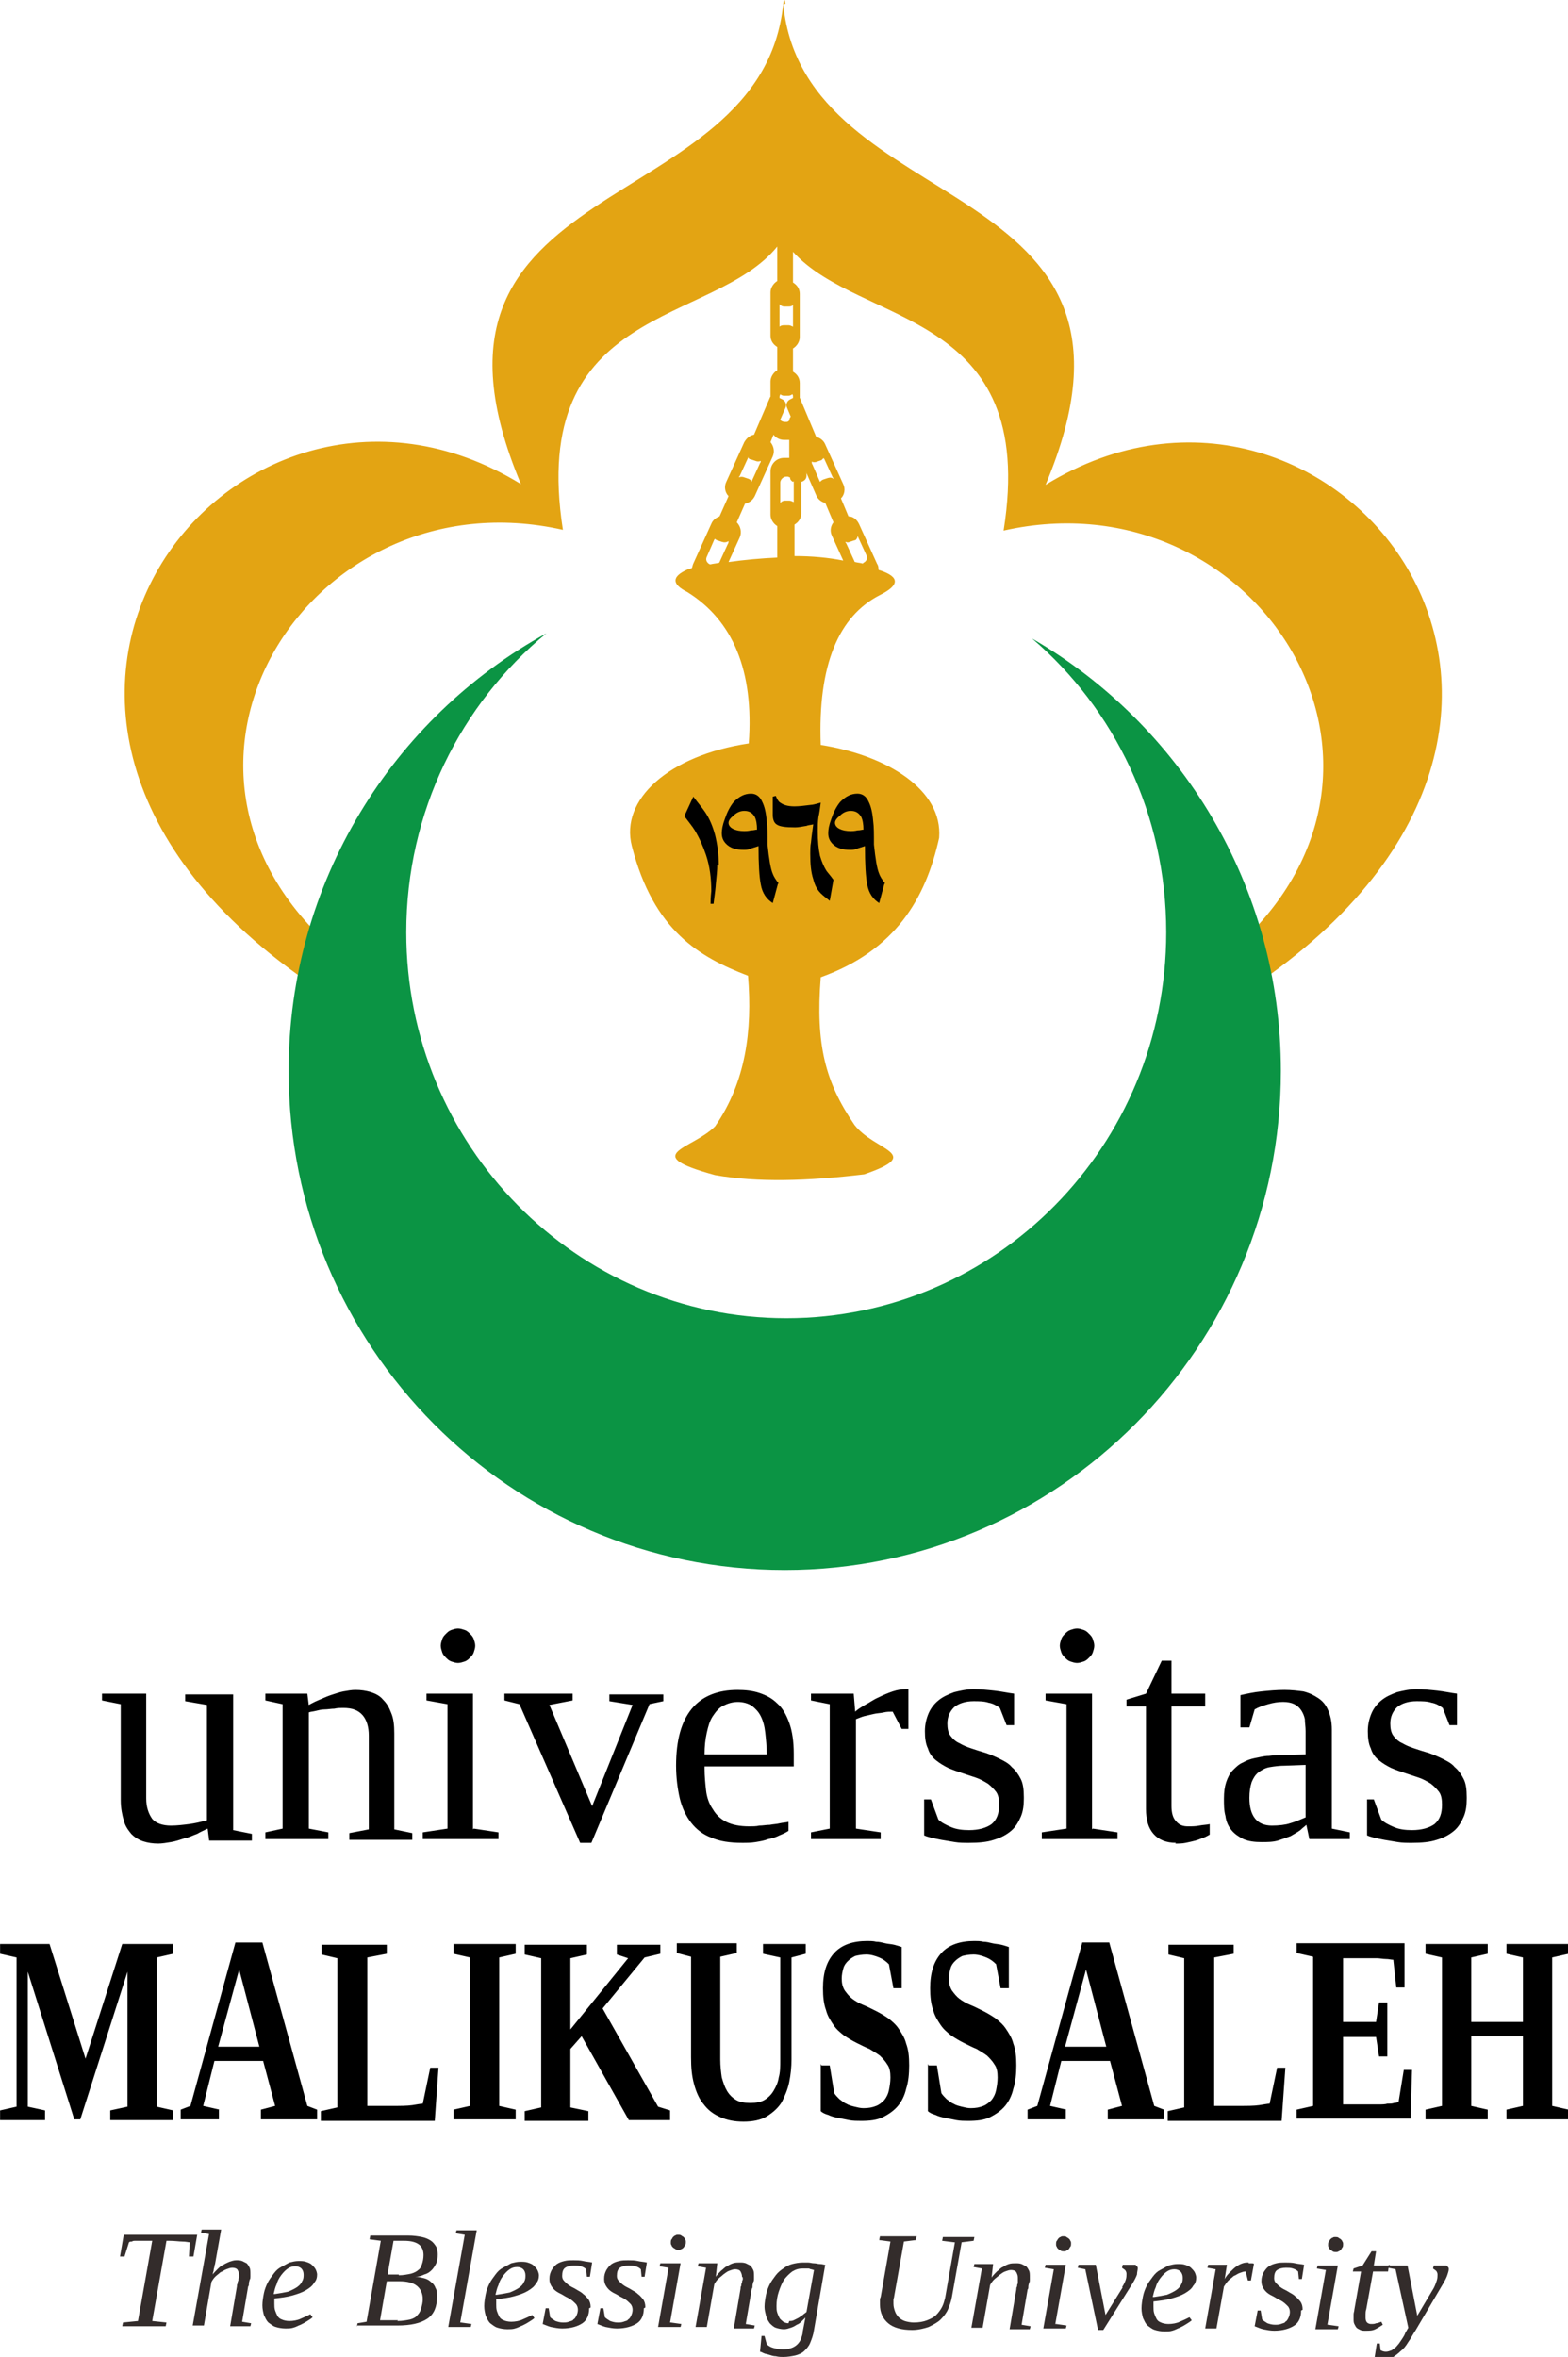 <?xml version="1.0" encoding="UTF-8"?>
<!DOCTYPE svg PUBLIC "-//W3C//DTD SVG 1.1//EN" "http://www.w3.org/Graphics/SVG/1.1/DTD/svg11.dtd">
<!-- Creator: CorelDRAW X5 -->
<svg xmlns="http://www.w3.org/2000/svg" xml:space="preserve" width="20.921mm" height="31.448mm" style="shape-rendering:geometricPrecision; text-rendering:geometricPrecision; image-rendering:optimizeQuality; fill-rule:evenodd; clip-rule:evenodd"
viewBox="0 0 2092 3145"
 xmlns:xlink="http://www.w3.org/1999/xlink"
 xmlns:svg="http://www.w3.org/2000/svg">
 <defs>
  <style type="text/css">
   <![CDATA[
    .fil2 {fill:#0B9444}
    .fil1 {fill:#E3A413}
    .fil3 {fill:#332C2B;fill-rule:nonzero}
    .fil0 {fill:black;fill-rule:nonzero}
   ]]>
  </style>
 </defs>
 <g id="Layer_x0020_1">
 </g>
 <g id="svg2">
  <path class="fil0" d="M195 2400c0,11 3,20 8,27 5,6 14,9 25,9 8,0 16,-1 24,-2 8,-1 16,-3 24,-5l0 -154 -29 -5 0 -9 64 0 0 181 25 5 0 9 -57 0 -2 -16c-4,2 -9,4 -14,7 -6,2 -11,5 -17,6 -6,2 -12,4 -18,5 -6,1 -12,2 -17,2 -7,0 -14,-1 -20,-3 -6,-2 -11,-5 -16,-10 -4,-5 -8,-10 -10,-18 -2,-7 -4,-16 -4,-27l0 -128 -25 -5 0 -9 59 0 0 139zm215 -124c4,-2 9,-5 14,-7 5,-2 11,-5 17,-7 6,-2 12,-4 17,-5 6,-1 11,-2 16,-2 8,0 14,1 21,3 6,2 12,5 16,10 5,5 8,10 11,18 3,7 4,16 4,27l0 128 24 5 0 9 -84 0 0 -9 26 -5 0 -125c0,-12 -3,-21 -8,-27 -6,-7 -14,-10 -26,-10 -4,0 -8,0 -12,1 -4,0 -9,1 -13,1 -4,0 -8,1 -12,2 -4,1 -7,1 -9,2l0 155 26 5 0 9 -84 0 0 -9 23 -5 0 -166 -23 -5 0 -9 56 0 2 16zm224 -80c0,3 -1,6 -2,9 -1,3 -3,5 -5,7 -2,2 -4,4 -7,5 -3,1 -6,2 -9,2 -3,0 -6,-1 -9,-2 -3,-1 -5,-3 -7,-5 -2,-2 -4,-4 -5,-7 -1,-3 -2,-6 -2,-9 0,-3 1,-6 2,-9 1,-3 3,-5 5,-7 2,-2 4,-4 7,-5 3,-1 6,-2 9,-2 3,0 6,1 9,2 3,1 5,3 7,5 2,2 4,4 5,7 1,3 2,6 2,9zm-2 244l33 5 0 9 -101 0 0 -9 33 -5 0 -166 -28 -5 0 -9 62 0 0 181zm235 -167l-78 186 -15 0 -81 -185 -20 -5 0 -9 91 0 0 9 -31 6 57 135 54 -135 -31 -5 0 -9 72 0 0 9 -19 4zm73 83l0 4c0,10 1,20 2,29 1,9 4,18 9,25 4,7 10,13 18,17 8,4 18,6 31,6 4,0 9,0 13,-1 5,0 9,-1 14,-1 5,-1 9,-1 13,-2 4,-1 8,-1 12,-2l0 12c-3,2 -7,4 -12,6 -4,2 -9,4 -15,5 -5,2 -11,3 -17,4 -6,1 -12,1 -18,1 -16,0 -30,-2 -41,-7 -11,-4 -20,-11 -27,-20 -7,-9 -12,-20 -15,-32 -3,-13 -5,-28 -5,-44 0,-34 7,-59 21,-76 14,-17 35,-25 61,-25 10,0 20,1 29,4 9,3 17,7 24,14 7,6 12,15 16,26 4,11 6,25 6,41l0 17 -120 0zm45 -85c-8,0 -14,2 -20,5 -6,3 -10,8 -14,14 -4,6 -6,13 -8,22 -2,9 -3,18 -3,29l83 0c0,-10 -1,-20 -2,-29 -1,-9 -3,-16 -6,-22 -3,-6 -7,-10 -12,-14 -5,-3 -11,-5 -19,-5zm227 -17l0 53 -9 0 -12 -23c-4,0 -8,0 -12,1 -4,1 -9,1 -13,2 -4,1 -9,2 -13,3 -4,1 -8,3 -11,4l0 146 33 5 0 9 -93 0 0 -9 25 -5 0 -166 -25 -5 0 -9 57 0 2 24c3,-3 8,-6 13,-9 6,-3 11,-7 18,-10 6,-3 13,-6 19,-8 6,-2 12,-3 17,-3l3 0zm154 146c0,9 -1,17 -4,24 -3,7 -7,14 -13,19 -6,5 -13,9 -23,12 -9,3 -20,4 -33,4 -7,0 -13,0 -19,-1 -6,-1 -12,-2 -18,-3 -5,-1 -10,-2 -14,-3 -4,-1 -7,-2 -9,-3l0 -48 9 0 10 27c4,4 10,7 17,10 7,3 15,4 24,4 13,0 23,-3 30,-8 7,-6 10,-14 10,-26 0,-7 -1,-13 -4,-17 -3,-4 -7,-8 -11,-11 -5,-3 -10,-6 -16,-8 -6,-2 -12,-4 -18,-6 -6,-2 -12,-4 -19,-7 -6,-3 -11,-6 -16,-10 -5,-4 -9,-9 -11,-16 -3,-6 -4,-14 -4,-23 0,-9 2,-17 5,-24 3,-7 8,-13 13,-17 6,-5 13,-8 21,-11 8,-2 17,-4 26,-4 9,0 19,1 28,2 9,1 18,3 26,4l0 42 -10 0 -9 -23c-4,-3 -9,-6 -15,-7 -6,-2 -13,-2 -20,-2 -11,0 -20,3 -26,8 -6,6 -9,13 -9,22 0,6 1,12 4,16 3,4 7,8 12,10 5,3 10,5 16,7 6,2 12,4 19,6 6,2 13,5 19,8 6,3 12,6 16,11 5,4 9,10 12,16 3,6 4,14 4,24zm94 -204c0,3 -1,6 -2,9 -1,3 -3,5 -5,7 -2,2 -4,4 -7,5 -3,1 -6,2 -9,2 -3,0 -6,-1 -9,-2 -3,-1 -5,-3 -7,-5 -2,-2 -4,-4 -5,-7 -1,-3 -2,-6 -2,-9 0,-3 1,-6 2,-9 1,-3 3,-5 5,-7 2,-2 4,-4 7,-5 3,-1 6,-2 9,-2 3,0 6,1 9,2 3,1 5,3 7,5 2,2 4,4 5,7 1,3 2,6 2,9zm-2 244l33 5 0 9 -101 0 0 -9 33 -5 0 -166 -28 -5 0 -9 62 0 0 181zm111 19c-13,0 -23,-4 -30,-12 -7,-8 -10,-19 -10,-33l0 -137 -26 0 0 -9 26 -8 21 -44 13 0 0 44 45 0 0 17 -45 0 0 133c0,9 2,16 6,20 4,5 9,7 16,7 5,0 10,0 15,-1 5,-1 10,-1 14,-2l0 14c-2,1 -5,3 -8,4 -3,1 -7,3 -11,4 -4,1 -8,2 -13,3 -5,1 -9,1 -14,1zm145 -204c9,0 17,1 25,2 8,2 14,5 20,9 6,4 10,9 13,16 3,7 5,15 5,26l0 132 24 5 0 9 -54 0 -4 -19c-2,2 -5,4 -8,7 -4,3 -8,5 -13,8 -5,2 -11,4 -17,6 -7,2 -14,2 -22,2 -9,0 -17,-1 -24,-4 -6,-3 -12,-7 -16,-12 -4,-5 -7,-11 -8,-19 -2,-7 -2,-15 -2,-23 0,-9 1,-16 3,-22 2,-6 5,-12 9,-16 4,-4 8,-8 13,-10 5,-3 11,-5 16,-6 6,-1 12,-3 19,-3 7,-1 13,-1 20,-1l29 -1 0 -31c0,-6 -1,-11 -1,-16 -1,-5 -3,-9 -5,-12 -2,-3 -5,-6 -9,-8 -4,-2 -9,-3 -15,-3 -7,0 -13,1 -20,3 -7,2 -13,4 -18,7l-7 24 -12 0 0 -43c9,-2 18,-4 28,-5 10,-1 20,-2 31,-2zm28 100l-27 1c-8,0 -15,1 -21,2 -6,1 -11,4 -15,7 -4,3 -7,8 -9,13 -2,6 -3,13 -3,21 0,24 10,37 30,37 9,0 18,-1 24,-3 7,-2 14,-5 21,-8l0 -69zm215 45c0,9 -1,17 -4,24 -3,7 -7,14 -13,19 -6,5 -13,9 -23,12 -9,3 -20,4 -33,4 -7,0 -13,0 -19,-1 -6,-1 -12,-2 -18,-3 -5,-1 -10,-2 -14,-3 -4,-1 -7,-2 -9,-3l0 -48 9 0 10 27c4,4 10,7 17,10 7,3 15,4 24,4 13,0 23,-3 30,-8 7,-6 10,-14 10,-26 0,-7 -1,-13 -4,-17 -3,-4 -7,-8 -11,-11 -5,-3 -10,-6 -16,-8 -6,-2 -12,-4 -18,-6 -6,-2 -12,-4 -19,-7 -6,-3 -11,-6 -16,-10 -5,-4 -9,-9 -11,-16 -3,-6 -4,-14 -4,-23 0,-9 2,-17 5,-24 3,-7 8,-13 13,-17 6,-5 13,-8 21,-11 8,-2 17,-4 26,-4 9,0 19,1 28,2 9,1 18,3 26,4l0 42 -10 0 -9 -23c-4,-3 -9,-6 -15,-7 -6,-2 -13,-2 -20,-2 -11,0 -20,3 -26,8 -6,6 -9,13 -9,22 0,6 1,12 4,16 3,4 7,8 12,10 5,3 10,5 16,7 6,2 12,4 19,6 6,2 13,5 19,8 6,3 12,6 16,11 5,4 9,10 12,16 3,6 4,14 4,24z"/>
  <path class="fil0" d="M106 2828l-7 0 -62 -197 0 180 23 5 0 13 -60 0 0 -13 22 -5 0 -199 -22 -5 0 -13 66 0 48 153 49 -153 68 0 0 13 -22 5 0 199 22 5 0 13 -84 0 0 -13 23 -5 0 -180 -63 197zm186 -13l0 13 -51 0 0 -13 13 -5 60 -218 36 0 60 218 13 5 0 13 -75 0 0 -13 19 -5 -16 -60 -65 0 -15 60 22 5zm27 -187l-28 103 55 0 -27 -103zm197 -21l-26 5 0 198 34 0c10,0 19,0 26,-1 7,-1 11,-2 14,-2l10 -48 11 0 -5 71 -152 0 0 -13 22 -5 0 -199 -21 -5 0 -13 87 0 0 13zm150 203l22 5 0 13 -83 0 0 -13 22 -5 0 -198 -22 -5 0 -13 83 0 0 13 -22 5 0 198zm215 -216l0 13 -21 5 -56 68 74 131 16 5 0 13 -55 0 -63 -112 -15 17 0 78 24 5 0 13 -85 0 0 -13 22 -5 0 -199 -22 -5 0 -13 83 0 0 13 -22 5 0 95 77 -95 -15 -5 0 -13 58 0zm121 212c7,0 13,-1 18,-4 5,-3 9,-7 12,-12 3,-5 6,-11 7,-18 2,-7 2,-15 2,-23l0 -137 -23 -5 0 -13 57 0 0 13 -19 5 0 136c0,10 -1,20 -3,30 -2,10 -6,19 -10,27 -5,8 -12,14 -20,19 -8,5 -19,7 -31,7 -12,0 -22,-2 -31,-6 -9,-4 -16,-9 -22,-17 -6,-7 -10,-16 -13,-27 -3,-11 -4,-22 -4,-36l0 -134 -19 -5 0 -13 80 0 0 13 -22 5 0 137c0,9 1,17 2,24 2,7 4,13 7,18 3,5 7,9 12,12 5,3 11,4 18,4zm94 -50l11 0 6 37c2,3 4,5 7,8 3,2 6,5 9,6 3,2 7,3 11,4 4,1 8,2 12,2 7,0 12,-1 17,-3 5,-2 8,-5 11,-8 3,-4 5,-8 6,-13 1,-5 2,-11 2,-17 0,-7 -1,-13 -4,-17 -3,-5 -6,-8 -10,-12 -4,-3 -9,-6 -14,-9 -5,-2 -11,-5 -17,-8 -6,-3 -11,-6 -17,-10 -5,-4 -10,-8 -14,-14 -4,-6 -8,-12 -10,-20 -3,-8 -4,-18 -4,-29 0,-21 5,-36 15,-47 10,-11 25,-16 44,-16 4,0 8,0 12,1 4,0 8,1 12,2 4,1 8,1 12,2 4,1 7,2 10,3l0 55 -11 0 -6 -32c-4,-4 -8,-7 -13,-9 -5,-2 -11,-4 -17,-4 -6,0 -11,1 -15,2 -4,2 -7,4 -10,7 -3,3 -5,6 -6,10 -1,4 -2,8 -2,13 0,6 1,11 4,16 3,4 6,8 10,11 4,3 9,6 14,8 5,2 11,5 17,8 6,3 11,6 17,10 5,4 10,8 14,14 4,6 8,12 10,20 3,8 4,17 4,29 0,11 -1,22 -4,31 -2,9 -6,17 -11,23 -5,6 -12,11 -20,15 -8,4 -18,5 -29,5 -5,0 -11,0 -16,-1 -5,-1 -10,-2 -15,-3 -5,-1 -9,-2 -13,-4 -4,-1 -8,-3 -10,-5l0 -63zm143 0l11 0 6 37c2,3 4,5 7,8 3,2 6,5 9,6 3,2 7,3 11,4 4,1 8,2 12,2 7,0 12,-1 17,-3 5,-2 8,-5 11,-8 3,-4 5,-8 6,-13 1,-5 2,-11 2,-17 0,-7 -1,-13 -4,-17 -3,-5 -6,-8 -10,-12 -4,-3 -9,-6 -14,-9 -5,-2 -11,-5 -17,-8 -6,-3 -11,-6 -17,-10 -5,-4 -10,-8 -14,-14 -4,-6 -8,-12 -10,-20 -3,-8 -4,-18 -4,-29 0,-21 5,-36 15,-47 10,-11 25,-16 44,-16 4,0 8,0 12,1 4,0 8,1 12,2 4,1 8,1 12,2 4,1 7,2 10,3l0 55 -11 0 -6 -32c-4,-4 -8,-7 -13,-9 -5,-2 -11,-4 -17,-4 -6,0 -11,1 -15,2 -4,2 -7,4 -10,7 -3,3 -5,6 -6,10 -1,4 -2,8 -2,13 0,6 1,11 4,16 3,4 6,8 10,11 4,3 9,6 14,8 5,2 11,5 17,8 6,3 11,6 17,10 5,4 10,8 14,14 4,6 8,12 10,20 3,8 4,17 4,29 0,11 -1,22 -4,31 -2,9 -6,17 -11,23 -5,6 -12,11 -20,15 -8,4 -18,5 -29,5 -5,0 -11,0 -16,-1 -5,-1 -10,-2 -15,-3 -5,-1 -9,-2 -13,-4 -4,-1 -8,-3 -10,-5l0 -63zm183 59l0 13 -51 0 0 -13 13 -5 60 -218 36 0 60 218 13 5 0 13 -75 0 0 -13 19 -5 -16 -60 -65 0 -15 60 22 5zm27 -187l-28 103 55 0 -27 -103zm197 -21l-26 5 0 198 34 0c10,0 19,0 26,-1 7,-1 11,-2 14,-2l10 -48 11 0 -5 71 -152 0 0 -13 22 -5 0 -199 -21 -5 0 -13 87 0 0 13zm84 208l22 -5 0 -199 -22 -5 0 -13 144 0 0 59 -11 0 -4 -37c-3,0 -6,-1 -10,-1 -4,0 -8,-1 -12,-1 -4,0 -8,0 -11,0 -4,0 -6,0 -8,0l-26 0 0 85 44 0 4 -26 11 0 0 72 -11 0 -4 -26 -44 0 0 90 32 0c5,0 10,0 15,0 5,0 9,0 12,-1 4,0 7,0 9,-1 3,0 5,-1 6,-1l7 -43 11 0 -2 65 -152 0 0 -13zm172 13l0 -13 22 -5 0 -198 -22 -5 0 -13 83 0 0 13 -22 5 0 86 69 0 0 -86 -22 -5 0 -13 83 0 0 13 -22 5 0 198 22 5 0 13 -83 0 0 -13 22 -5 0 -93 -69 0 0 93 22 5 0 13 -83 0z"/>
  <path class="fil1" d="M1048 5c-1,-6 -2,-7 -3,0 -29,291 -527,220 -350,641 -385,-237 -831,324 -248,688 2,-16 0,-48 1,-65 -284,-245 -34,-638 303,-562 -47,-302 200,-272 286,-378l0 46c-5,3 -9,9 -9,15l0 58c0,7 4,12 9,15l0 31c-5,3 -9,9 -9,15l0 20c0,1 -1,1 -1,2l-21 49c-6,1 -10,5 -13,10l-24 53c-3,6 -2,14 3,19l-12 27c-5,2 -9,5 -11,10l-24 53c-1,2 -1,4 -2,6 -2,1 -4,1 -6,2 -20,9 -22,19 0,30 61,38 89,105 82,202 -107,16 -172,75 -156,137 29,113 90,148 155,173 6,73 -3,142 -44,201 0,0 0,0 0,0 -31,31 -102,37 0,65 57,10 123,8 199,-1 81,-28 14,-31 -13,-66 -39,-57 -52,-107 -45,-197 100,-36 140,-105 158,-186 5,-64 -69,-110 -158,-124 -4,-107 24,-172 79,-200 26,-13 27,-24 0,-33 -1,0 -1,0 -2,-1 0,-3 0,-5 -2,-8l-24 -53c-3,-6 -8,-10 -14,-10l-10 -24c5,-5 6,-13 3,-19l-24 -53c-2,-5 -7,-9 -12,-10l-21 -50c0,-1 -1,-2 -1,-2l0 -20c0,-7 -4,-12 -9,-15l0 -31c5,-3 9,-9 9,-15l0 -58c0,-7 -4,-12 -9,-15l0 -41c90,100 328,76 281,372 337,-76 587,317 303,562 2,16 0,48 1,65 583,-364 137,-925 -248,-688 177,-421 -321,-350 -350,-641zm28 626l0 4c0,4 -3,7 -7,8l0 42c0,7 -4,12 -9,15l0 42c23,0 45,2 65,6l-15 -33c-3,-6 -2,-13 2,-18l-11 -26c-5,-1 -10,-5 -12,-10l-14 -32zm-18 12c-2,-1 -4,-3 -4,-6 -1,0 -2,-1 -3,-1l-2 0c-4,0 -8,4 -8,8l0 26c0,0 0,1 0,1 2,-2 4,-3 6,-3l6 0c2,0 4,1 6,2 0,0 0,-1 0,-1l0 -26c0,0 0,-1 0,-1zm-5 -32l0 -24c-1,0 -1,0 -2,0l-5 0c-6,0 -11,-3 -14,-7l-4 10c4,5 6,12 3,19l-24 53c-3,6 -8,9 -13,10l-11 25c5,5 7,13 4,20l-15 33c21,-3 43,-5 65,-6l0 -42c-5,-3 -9,-9 -9,-15l0 -58c0,-10 8,-18 18,-18l5 0c1,0 1,0 2,0zm0 -50l0 0c0,-2 1,-4 2,-5l-5 -12c-2,-4 0,-9 4,-11l4 -2 0 -2c0,-1 0,-2 -1,-3 -1,1 -3,2 -5,2l-6 0c-2,0 -4,-1 -5,-2 0,1 -1,2 -1,3l0 2 4 2c4,2 6,7 4,11l-7 16c1,2 4,3 6,3l2 0c1,0 2,0 3,-1zm5 -154c-2,2 -4,2 -6,2l-6 0c-2,0 -4,-1 -6,-3 0,0 0,1 0,1l0 26c0,1 0,2 0,3 1,-1 3,-2 6,-2l6 0c2,0 4,1 6,2 0,-1 0,-2 0,-3l0 -26c0,0 0,-1 0,-1zm-60 203c1,2 2,3 4,3l6 2c2,1 5,1 7,0 0,1 0,2 -1,3l-11 24c0,0 0,1 0,1 -1,-2 -2,-3 -4,-4l-6 -2c-2,-1 -5,-1 -7,0 0,-1 0,-1 1,-2l11 -24c0,0 0,-1 1,-1zm101 1c-1,1 -2,2 -3,3l-6 2c-2,1 -5,1 -7,0 0,1 0,3 1,4l10 23c1,-1 2,-2 4,-3l6 -2c3,-1 6,-1 8,1 0,-1 0,-1 -1,-2l-11 -24c0,-1 -1,-1 -1,-1zm-145 108c1,1 2,2 3,2l6 2c3,1 6,1 9,-1 0,1 0,3 -1,4l-11 24c0,0 0,1 -1,1 -4,1 -7,1 -11,2l-1 0c-4,-2 -6,-6 -4,-10l10 -23zm190 -2c-1,2 -2,4 -4,4l-6 2c-2,1 -4,1 -6,0 0,1 0,1 1,2l11 24c0,0 0,1 1,1 4,1 7,1 10,2l1 -1c4,-2 6,-6 4,-10l-11 -24c0,-1 -1,-1 -1,-2z"/>
  <path class="fil0" d="M957 1154c0,7 -1,16 -2,26 0,2 -1,11 -3,26l-4 0c0,-2 0,-8 1,-17 0,-17 -2,-33 -7,-48 -4,-12 -9,-23 -15,-33 -3,-5 -8,-11 -14,-19l12 -26c6,8 12,15 16,21 6,9 10,19 13,30 3,12 5,26 5,41z"/>
  <path class="fil0" d="M1038 1179l-7 26c-8,-5 -14,-13 -16,-25 -2,-10 -3,-27 -3,-51 -6,2 -10,3 -12,4 -3,1 -5,1 -8,1 -9,0 -16,-2 -21,-6 -5,-4 -8,-9 -8,-16 0,-5 1,-11 4,-19 3,-9 7,-17 12,-23 7,-7 14,-11 23,-11 7,0 12,4 15,11 3,6 5,14 6,26 1,7 1,17 1,31 2,19 4,32 7,39 1,3 4,8 8,13zm-28 -72c0,-7 -1,-13 -3,-17 -3,-5 -7,-8 -14,-8 -5,0 -10,2 -14,6 -5,4 -7,7 -7,10 0,3 2,6 6,8 4,2 9,3 15,3 2,0 5,0 9,-1 4,0 6,-1 8,-1z"/>
  <path class="fil0" d="M1112 1174l-5 28c-5,-4 -9,-7 -12,-10 -5,-5 -8,-11 -10,-19 -3,-9 -4,-20 -4,-34 0,-5 0,-10 1,-15 0,-1 1,-10 3,-24 -4,1 -7,1 -9,2 -6,1 -11,2 -15,2 -13,0 -21,-1 -25,-4 -3,-2 -5,-6 -5,-13 0,-3 0,-7 0,-12 0,-5 0,-9 0,-12l4 -1c2,5 4,8 6,9 4,3 10,5 19,5 6,0 14,-1 22,-2 2,0 6,-1 13,-3 -1,8 -2,15 -3,19 -1,7 -1,13 -1,19 0,13 1,24 3,33 2,7 5,14 8,19 1,2 5,6 10,13z"/>
  <path class="fil0" d="M1180 1179l-7 26c-8,-5 -14,-13 -16,-25 -2,-10 -3,-27 -3,-51 -6,2 -10,3 -12,4 -3,1 -5,1 -8,1 -9,0 -16,-2 -21,-6 -5,-4 -8,-9 -8,-16 0,-5 1,-11 4,-19 3,-9 7,-17 12,-23 7,-7 14,-11 23,-11 7,0 12,4 15,11 3,6 5,14 6,26 1,7 1,17 1,31 2,19 4,32 7,39 1,3 4,8 8,13zm-28 -72c0,-7 -1,-13 -3,-17 -3,-5 -7,-8 -14,-8 -5,0 -10,2 -14,6 -5,4 -7,7 -7,10 0,3 2,6 6,8 4,2 9,3 15,3 2,0 5,0 9,-1 4,0 6,-1 8,-1z"/>
  <path class="fil2" d="M1377 852c198,115 332,330 332,577 0,368 -297,666 -662,666 -366,0 -662,-298 -662,-666 0,-252 139,-471 344,-584 -114,94 -187,238 -187,399 0,284 227,515 507,515 280,0 507,-230 507,-515 0,-157 -69,-298 -179,-392z"/>
  <path class="fil3" d="M163 3104l1 -5 20 -2 19 -107 -5 0c-4,0 -7,0 -10,0 -3,0 -5,0 -7,0 -2,0 -4,0 -5,1 -1,0 -3,0 -4,1l-6 19 -6 0 5 -29 98 0 -5 29 -6 0 1 -19c-2,0 -5,-1 -10,-1 -4,0 -10,-1 -17,-1l-4 0 -19 107 19 2 -1 5 -56 0zm116 -123l-11 -2 1 -4 26 0 -8 45c0,1 -1,3 -1,4 0,2 -1,3 -1,5 0,2 -1,3 -1,4 0,1 0,2 -1,3 2,-3 4,-5 7,-8 2,-2 5,-5 8,-6 3,-2 6,-3 8,-4 3,-1 6,-2 9,-2 3,0 5,0 8,1 2,1 4,2 6,3 2,2 3,4 4,6 1,2 1,5 1,9 0,1 0,2 0,3 0,1 0,3 -1,4 0,1 -1,3 -1,5 0,2 0,3 -1,4l-8 47 12 2 -1 4 -27 0 9 -53c0,-1 0,-3 1,-4 0,-1 0,-3 1,-4 0,-1 0,-3 1,-4 0,-1 0,-2 0,-3 0,-3 -1,-5 -2,-7 -1,-2 -4,-3 -7,-3 -3,0 -5,1 -8,2 -3,1 -5,3 -8,4 -2,2 -5,4 -7,6 -2,2 -4,5 -5,7l-10 58 -15 0 22 -123zm144 54c0,4 -1,8 -4,11 -2,4 -6,7 -11,10 -5,3 -11,5 -18,7 -7,2 -15,3 -24,4 0,1 0,1 0,3 0,1 0,2 0,4 0,3 0,6 1,9 1,3 2,5 3,7 1,2 3,4 6,5 2,1 6,2 10,2 5,0 11,-1 15,-3 5,-2 9,-4 13,-6l3 4c-2,2 -4,3 -7,5 -3,2 -5,3 -9,5 -3,1 -6,3 -10,4 -3,1 -7,1 -10,1 -5,0 -10,-1 -13,-2 -4,-1 -7,-4 -10,-6 -3,-3 -4,-6 -6,-10 -1,-4 -2,-8 -2,-13 0,-5 1,-11 2,-16 1,-5 3,-10 5,-14 2,-4 5,-8 8,-12 3,-4 6,-7 10,-9 4,-2 7,-4 11,-6 4,-1 8,-2 12,-2 4,0 7,0 10,1 3,1 6,2 8,4 2,2 4,4 5,6 1,2 2,5 2,7zm-56 26c7,-1 12,-2 17,-3 5,-2 9,-4 12,-6 3,-2 6,-5 7,-8 2,-3 2,-6 2,-9 0,-3 -1,-6 -3,-8 -2,-2 -5,-3 -8,-3 -4,0 -7,1 -10,3 -3,2 -6,5 -9,9 -3,4 -5,8 -6,12 -2,4 -3,9 -4,13zm165 -25c6,0 11,-1 16,-2 4,-1 8,-3 10,-5 3,-2 4,-5 5,-8 1,-3 2,-7 2,-12 0,-6 -2,-11 -6,-14 -4,-3 -10,-5 -20,-5l-14 0 -8 45 15 0zm-2 61c7,0 12,-1 17,-2 4,-1 8,-3 10,-6 3,-3 4,-6 5,-9 1,-4 2,-8 2,-12 0,-8 -3,-14 -8,-18 -5,-4 -13,-6 -23,-6l-17 0 -9 52c3,0 6,0 9,0 3,0 5,0 8,0 3,0 5,0 7,0zm-54 8l1 -5 12 -2 19 -108 -15 -2 1 -5 50 0c8,0 14,1 19,2 5,1 9,3 12,5 3,2 5,5 7,8 1,3 2,7 2,10 0,5 -1,9 -2,12 -2,4 -4,7 -6,9 -3,3 -6,5 -10,6 -4,2 -8,3 -12,3 4,0 8,1 12,2 4,1 7,3 9,5 3,2 5,5 6,8 2,3 2,7 2,12 0,13 -4,23 -13,29 -9,6 -22,9 -40,9 -3,0 -7,0 -10,0 -3,0 -6,0 -9,0 -3,0 -6,0 -8,0 -3,0 -5,0 -8,0l-19 0zm139 -6l14 2 -1 4 -30 0 22 -123 -12 -2 1 -4 27 0 -22 123zm104 -63c0,4 -1,8 -4,11 -2,4 -6,7 -11,10 -5,3 -11,5 -18,7 -7,2 -15,3 -24,4 0,1 0,1 0,3 0,1 0,2 0,4 0,3 0,6 1,9 1,3 2,5 3,7 1,2 3,4 6,5 2,1 6,2 10,2 5,0 11,-1 15,-3 5,-2 9,-4 13,-6l3 4c-2,2 -4,3 -7,5 -3,2 -5,3 -9,5 -3,1 -6,3 -10,4 -3,1 -7,1 -10,1 -5,0 -10,-1 -13,-2 -4,-1 -7,-4 -10,-6 -3,-3 -4,-6 -6,-10 -1,-4 -2,-8 -2,-13 0,-5 1,-11 2,-16 1,-5 3,-10 5,-14 2,-4 5,-8 8,-12 3,-4 6,-7 10,-9 4,-2 7,-4 11,-6 4,-1 8,-2 12,-2 4,0 7,0 10,1 3,1 6,2 8,4 2,2 4,4 5,6 1,2 2,5 2,7zm-56 26c7,-1 12,-2 17,-3 5,-2 9,-4 12,-6 3,-2 6,-5 7,-8 2,-3 2,-6 2,-9 0,-3 -1,-6 -3,-8 -2,-2 -5,-3 -8,-3 -4,0 -7,1 -10,3 -3,2 -6,5 -9,9 -3,4 -5,8 -6,12 -2,4 -3,9 -4,13zm123 18c0,9 -3,16 -9,20 -6,4 -15,7 -27,7 -5,0 -10,-1 -15,-2 -4,-1 -8,-3 -11,-4l4 -21 4 0 2 12c2,2 4,3 7,5 3,1 6,2 10,2 3,0 5,0 8,-1 2,-1 5,-1 6,-3 2,-1 3,-3 4,-5 1,-2 2,-5 2,-8 0,-3 -1,-6 -3,-8 -2,-2 -4,-4 -7,-6 -3,-2 -6,-3 -9,-5 -3,-2 -6,-3 -9,-5 -3,-2 -5,-4 -7,-7 -2,-3 -3,-6 -3,-10 0,-5 1,-8 3,-12 2,-3 4,-6 7,-8 3,-2 6,-3 10,-4 4,-1 8,-1 12,-1 4,0 9,0 13,1 4,1 8,1 12,2l-3 19 -4 0 -1 -10c-2,-2 -4,-3 -7,-4 -3,-1 -6,-1 -9,-1 -5,0 -9,1 -12,3 -3,2 -4,6 -4,11 0,3 1,5 3,7 2,2 4,4 7,6 3,2 6,3 9,5 3,2 6,3 9,6 3,2 5,5 7,7 2,3 3,6 3,11zm73 0c0,9 -3,16 -9,20 -6,4 -15,7 -27,7 -5,0 -10,-1 -15,-2 -4,-1 -8,-3 -11,-4l4 -21 4 0 2 12c2,2 4,3 7,5 3,1 6,2 10,2 3,0 5,0 8,-1 2,-1 5,-1 6,-3 2,-1 3,-3 4,-5 1,-2 2,-5 2,-8 0,-3 -1,-6 -3,-8 -2,-2 -4,-4 -7,-6 -3,-2 -6,-3 -9,-5 -3,-2 -6,-3 -9,-5 -3,-2 -5,-4 -7,-7 -2,-3 -3,-6 -3,-10 0,-5 1,-8 3,-12 2,-3 4,-6 7,-8 3,-2 6,-3 10,-4 4,-1 8,-1 12,-1 4,0 9,0 13,1 4,1 8,1 12,2l-3 19 -4 0 -1 -10c-2,-2 -4,-3 -7,-4 -3,-1 -6,-1 -9,-1 -5,0 -9,1 -12,3 -3,2 -4,6 -4,11 0,3 1,5 3,7 2,2 4,4 7,6 3,2 6,3 9,5 3,2 6,3 9,6 3,2 5,5 7,7 2,3 3,6 3,11zm36 19l14 2 -1 4 -30 0 14 -79 -12 -2 1 -4 27 0 -14 79zm20 -107c0,1 0,3 -1,4 -1,1 -1,2 -2,3 -1,1 -2,2 -3,2 -1,1 -2,1 -4,1 -1,0 -3,0 -4,-1 -1,-1 -2,-1 -3,-2 -1,-1 -2,-2 -2,-3 -1,-1 -1,-2 -1,-4 0,-1 0,-3 1,-4 1,-1 1,-2 2,-3 1,-1 2,-2 3,-2 1,-1 2,-1 4,-1 1,0 3,0 4,1 1,1 2,1 3,2 1,1 2,2 2,3 1,1 1,2 1,4zm75 46c0,-3 -1,-5 -2,-7 -1,-2 -4,-3 -7,-3 -3,0 -5,1 -8,2 -3,1 -5,3 -8,5 -2,2 -5,4 -7,6 -2,2 -4,5 -5,7l-10 57 -15 0 14 -79 -11 -2 1 -4 25 0 -2 18c2,-3 5,-6 7,-8 3,-2 5,-5 8,-6 3,-2 5,-3 8,-4 3,-1 6,-1 9,-1 3,0 5,0 8,1 2,1 4,2 6,3 2,2 3,4 4,6 1,2 1,5 1,9 0,1 0,2 0,3 0,1 0,3 -1,4 0,1 -1,3 -1,5 0,2 0,3 -1,4l-8 47 12 2 -1 4 -27 0 9 -53c0,-1 0,-3 1,-4 0,-1 0,-3 1,-4 0,-1 0,-3 1,-4 0,-1 0,-2 0,-3zm63 59c2,0 4,0 6,-1 2,-1 4,-2 6,-3 2,-1 4,-3 6,-4 2,-2 4,-3 5,-4l10 -56c-1,0 -3,-1 -4,-1 -1,0 -2,-1 -3,-1 -1,0 -2,0 -4,0 -1,0 -3,0 -4,0 -5,0 -9,1 -14,4 -4,3 -8,7 -11,11 -3,5 -5,10 -7,16 -2,6 -3,12 -3,19 0,3 0,6 1,9 1,3 2,5 3,7 1,2 3,3 5,5 2,1 4,2 7,2zm22 -5c-1,1 -3,3 -5,5 -2,2 -4,4 -7,5 -3,2 -5,3 -8,4 -3,1 -6,2 -9,2 -4,0 -8,-1 -11,-2 -3,-1 -6,-4 -8,-6 -2,-3 -4,-6 -5,-10 -1,-4 -2,-8 -2,-12 0,-5 1,-11 2,-16 1,-5 3,-10 5,-14 2,-4 5,-8 8,-12 3,-4 7,-7 10,-9 4,-3 8,-5 12,-6 4,-1 9,-2 14,-2 2,0 4,0 7,0 3,0 5,1 8,1 3,0 5,1 8,1 3,0 5,1 7,1l-15 87c-1,7 -3,12 -5,17 -2,5 -5,8 -8,11 -3,3 -8,5 -12,6 -5,1 -10,2 -16,2 -3,0 -6,0 -10,-1 -3,0 -6,-1 -9,-2 -3,-1 -5,-1 -7,-2 -2,-1 -4,-2 -5,-2l2 -21 4 0 3 11c2,2 5,4 9,5 4,1 8,2 13,2 4,0 8,-1 11,-2 3,-1 6,-3 8,-5 2,-2 4,-5 5,-8 1,-3 2,-6 2,-9l4 -21zm198 -100l-16 -2 1 -5 42 0 -1 5 -16 2 -13 73c-1,6 -3,11 -5,16 -2,5 -6,10 -10,14 -4,4 -10,7 -16,10 -6,2 -14,4 -22,4 -14,0 -25,-3 -32,-9 -7,-6 -11,-14 -11,-25 0,-2 0,-3 0,-5 0,-2 0,-3 1,-5l13 -74 -15 -2 1 -5 49 0 -1 5 -16 2 -13 73c0,2 -1,3 -1,5 0,2 0,3 0,5 0,4 1,7 2,10 1,3 3,6 5,8 2,2 5,4 8,5 3,1 8,2 12,2 7,0 13,-1 18,-3 5,-2 9,-4 12,-7 3,-3 6,-7 8,-11 2,-4 3,-8 4,-12l13 -74zm85 47c0,-3 -1,-5 -2,-7 -1,-2 -4,-3 -7,-3 -3,0 -5,1 -8,2 -3,1 -5,3 -8,5 -2,2 -5,4 -7,6 -2,2 -4,5 -5,7l-10 57 -15 0 14 -79 -11 -2 1 -4 25 0 -2 18c2,-3 5,-6 7,-8 3,-2 5,-5 8,-6 3,-2 5,-3 8,-4 3,-1 6,-1 9,-1 3,0 5,0 8,1 2,1 4,2 6,3 2,2 3,4 4,6 1,2 1,5 1,9 0,1 0,2 0,3 0,1 0,3 -1,4 0,1 -1,3 -1,5 0,2 0,3 -1,4l-8 47 12 2 -1 4 -27 0 9 -53c0,-1 0,-3 1,-4 0,-1 0,-3 1,-4 0,-1 0,-3 0,-4 0,-1 0,-2 0,-3zm51 62l14 2 -1 4 -30 0 14 -79 -12 -2 1 -4 27 0 -14 79zm20 -107c0,1 0,3 -1,4 -1,1 -1,2 -2,3 -1,1 -2,2 -3,2 -1,1 -2,1 -4,1 -1,0 -3,0 -4,-1 -1,-1 -2,-1 -3,-2 -1,-1 -2,-2 -2,-3 -1,-1 -1,-2 -1,-4 0,-1 0,-3 1,-4 1,-1 1,-2 2,-3 1,-1 2,-2 3,-2 1,-1 2,-1 4,-1 1,0 3,0 4,1 1,1 2,1 3,2 1,1 2,2 2,3 1,1 1,2 1,4zm68 58c2,-3 4,-7 5,-10 1,-3 1,-6 1,-8 0,-2 -1,-4 -2,-5 -1,-1 -3,-2 -4,-3l1 -4 17 0c1,1 1,1 2,2 1,1 1,2 1,3 0,2 -1,5 -1,8 -1,3 -3,7 -6,12l-39 62 -7 0 -17 -81 -10 -2 1 -4 23 0 13 67 23 -37zm99 -13c0,4 -1,8 -4,11 -2,4 -6,7 -11,10 -5,3 -11,5 -18,7 -7,2 -15,3 -24,4 0,1 0,1 0,3 0,1 0,2 0,4 0,3 0,6 1,9 1,3 2,5 3,7 1,2 3,4 6,5 2,1 6,2 10,2 5,0 11,-1 15,-3 5,-2 9,-4 13,-6l3 4c-2,2 -4,3 -7,5 -3,2 -5,3 -9,5 -3,1 -6,3 -10,4 -3,1 -7,1 -10,1 -5,0 -10,-1 -13,-2 -4,-1 -7,-4 -10,-6 -3,-3 -4,-6 -6,-10 -1,-4 -2,-8 -2,-13 0,-5 1,-11 2,-16 1,-5 3,-10 5,-14 2,-4 5,-8 8,-12 3,-4 6,-7 10,-9 4,-2 7,-4 11,-6 4,-1 8,-2 12,-2 4,0 7,0 10,1 3,1 6,2 8,4 2,2 4,4 5,6 1,2 2,5 2,7zm-56 26c7,-1 12,-2 17,-3 5,-2 9,-4 12,-6 3,-2 6,-5 7,-8 2,-3 2,-6 2,-9 0,-3 -1,-6 -3,-8 -2,-2 -5,-3 -8,-3 -4,0 -7,1 -10,3 -3,2 -6,5 -9,9 -3,4 -5,8 -6,12 -2,4 -3,9 -4,13zm126 -45c1,0 3,0 4,0 1,0 3,0 3,1l-4 22 -4 0 -3 -12c-3,0 -5,1 -8,2 -3,1 -5,3 -8,4 -2,2 -5,4 -7,6 -2,2 -4,5 -6,8l-10 56 -15 0 14 -79 -11 -2 1 -4 25 0 -3 19c2,-4 5,-7 8,-10 3,-3 5,-5 8,-7 3,-2 5,-3 8,-4 3,-1 5,-1 8,-1zm70 63c0,9 -3,16 -9,20 -6,4 -15,7 -27,7 -5,0 -10,-1 -15,-2 -4,-1 -8,-3 -11,-4l4 -21 4 0 2 12c2,2 4,3 7,5 3,1 6,2 10,2 3,0 5,0 8,-1 2,-1 5,-1 6,-3 2,-1 3,-3 4,-5 1,-2 2,-5 2,-8 0,-3 -1,-6 -3,-8 -2,-2 -4,-4 -7,-6 -3,-2 -6,-3 -9,-5 -3,-2 -6,-3 -9,-5 -3,-2 -5,-4 -7,-7 -2,-3 -3,-6 -3,-10 0,-5 1,-8 3,-12 2,-3 4,-6 7,-8 3,-2 6,-3 10,-4 4,-1 8,-1 12,-1 4,0 9,0 13,1 4,1 8,1 12,2l-3 19 -4 0 -1 -10c-2,-2 -4,-3 -7,-4 -3,-1 -6,-1 -9,-1 -5,0 -9,1 -12,3 -3,2 -4,6 -4,11 0,3 1,5 3,7 2,2 4,4 7,6 3,2 6,3 9,5 3,2 6,3 9,6 3,2 5,5 7,7 2,3 3,6 3,11zm36 19l14 2 -1 4 -30 0 14 -79 -12 -2 1 -4 27 0 -14 79zm20 -107c0,1 0,3 -1,4 -1,1 -1,2 -2,3 -1,1 -2,2 -3,2 -1,1 -2,1 -4,1 -1,0 -3,0 -4,-1 -1,-1 -2,-1 -3,-2 -1,-1 -2,-2 -2,-3 -1,-1 -1,-2 -1,-4 0,-1 0,-3 1,-4 1,-1 1,-2 2,-3 1,-1 2,-2 3,-2 1,-1 2,-1 4,-1 1,0 3,0 4,1 1,1 2,1 3,2 1,1 2,2 2,3 1,1 1,2 1,4zm30 98c0,3 1,5 2,6 1,1 3,2 5,2 3,0 5,0 7,-1 2,0 4,-1 7,-2l2 4c-3,2 -6,4 -10,6 -4,2 -8,2 -13,2 -3,0 -5,0 -7,-1 -2,-1 -4,-2 -5,-3 -1,-1 -2,-3 -3,-5 -1,-2 -1,-4 -1,-7 0,-2 0,-4 0,-6 0,-2 1,-4 1,-6l9 -51 -11 0 1 -4 12 -4 12 -19 6 0 -3 19 20 0 -1 8 -20 0 -9 50c-1,3 -1,5 -1,7 0,2 0,4 0,5zm33 -70l23 0 13 67 22 -37c2,-4 3,-7 4,-10 1,-3 1,-6 1,-8 0,-2 -1,-4 -2,-5 -1,-1 -3,-2 -4,-3l1 -4 17 0c1,1 1,1 2,2 1,1 1,2 1,3 0,2 -1,5 -2,8 -1,3 -3,7 -6,12l-36 61c-4,6 -7,12 -10,16 -3,5 -6,9 -10,12 -3,3 -7,6 -10,8 -4,2 -7,3 -12,3 -2,0 -3,0 -4,0 -1,0 -2,0 -3,0 -1,0 -2,0 -3,-1 -1,0 -2,0 -3,-1l3 -19 4 0 1 9c2,1 4,2 7,2 3,0 5,-1 8,-2 2,-2 5,-3 7,-6 2,-2 4,-5 6,-8 2,-3 4,-6 5,-9l4 -7 -17 -78 -10 -2 1 -4z"/>
 </g>
</svg>
